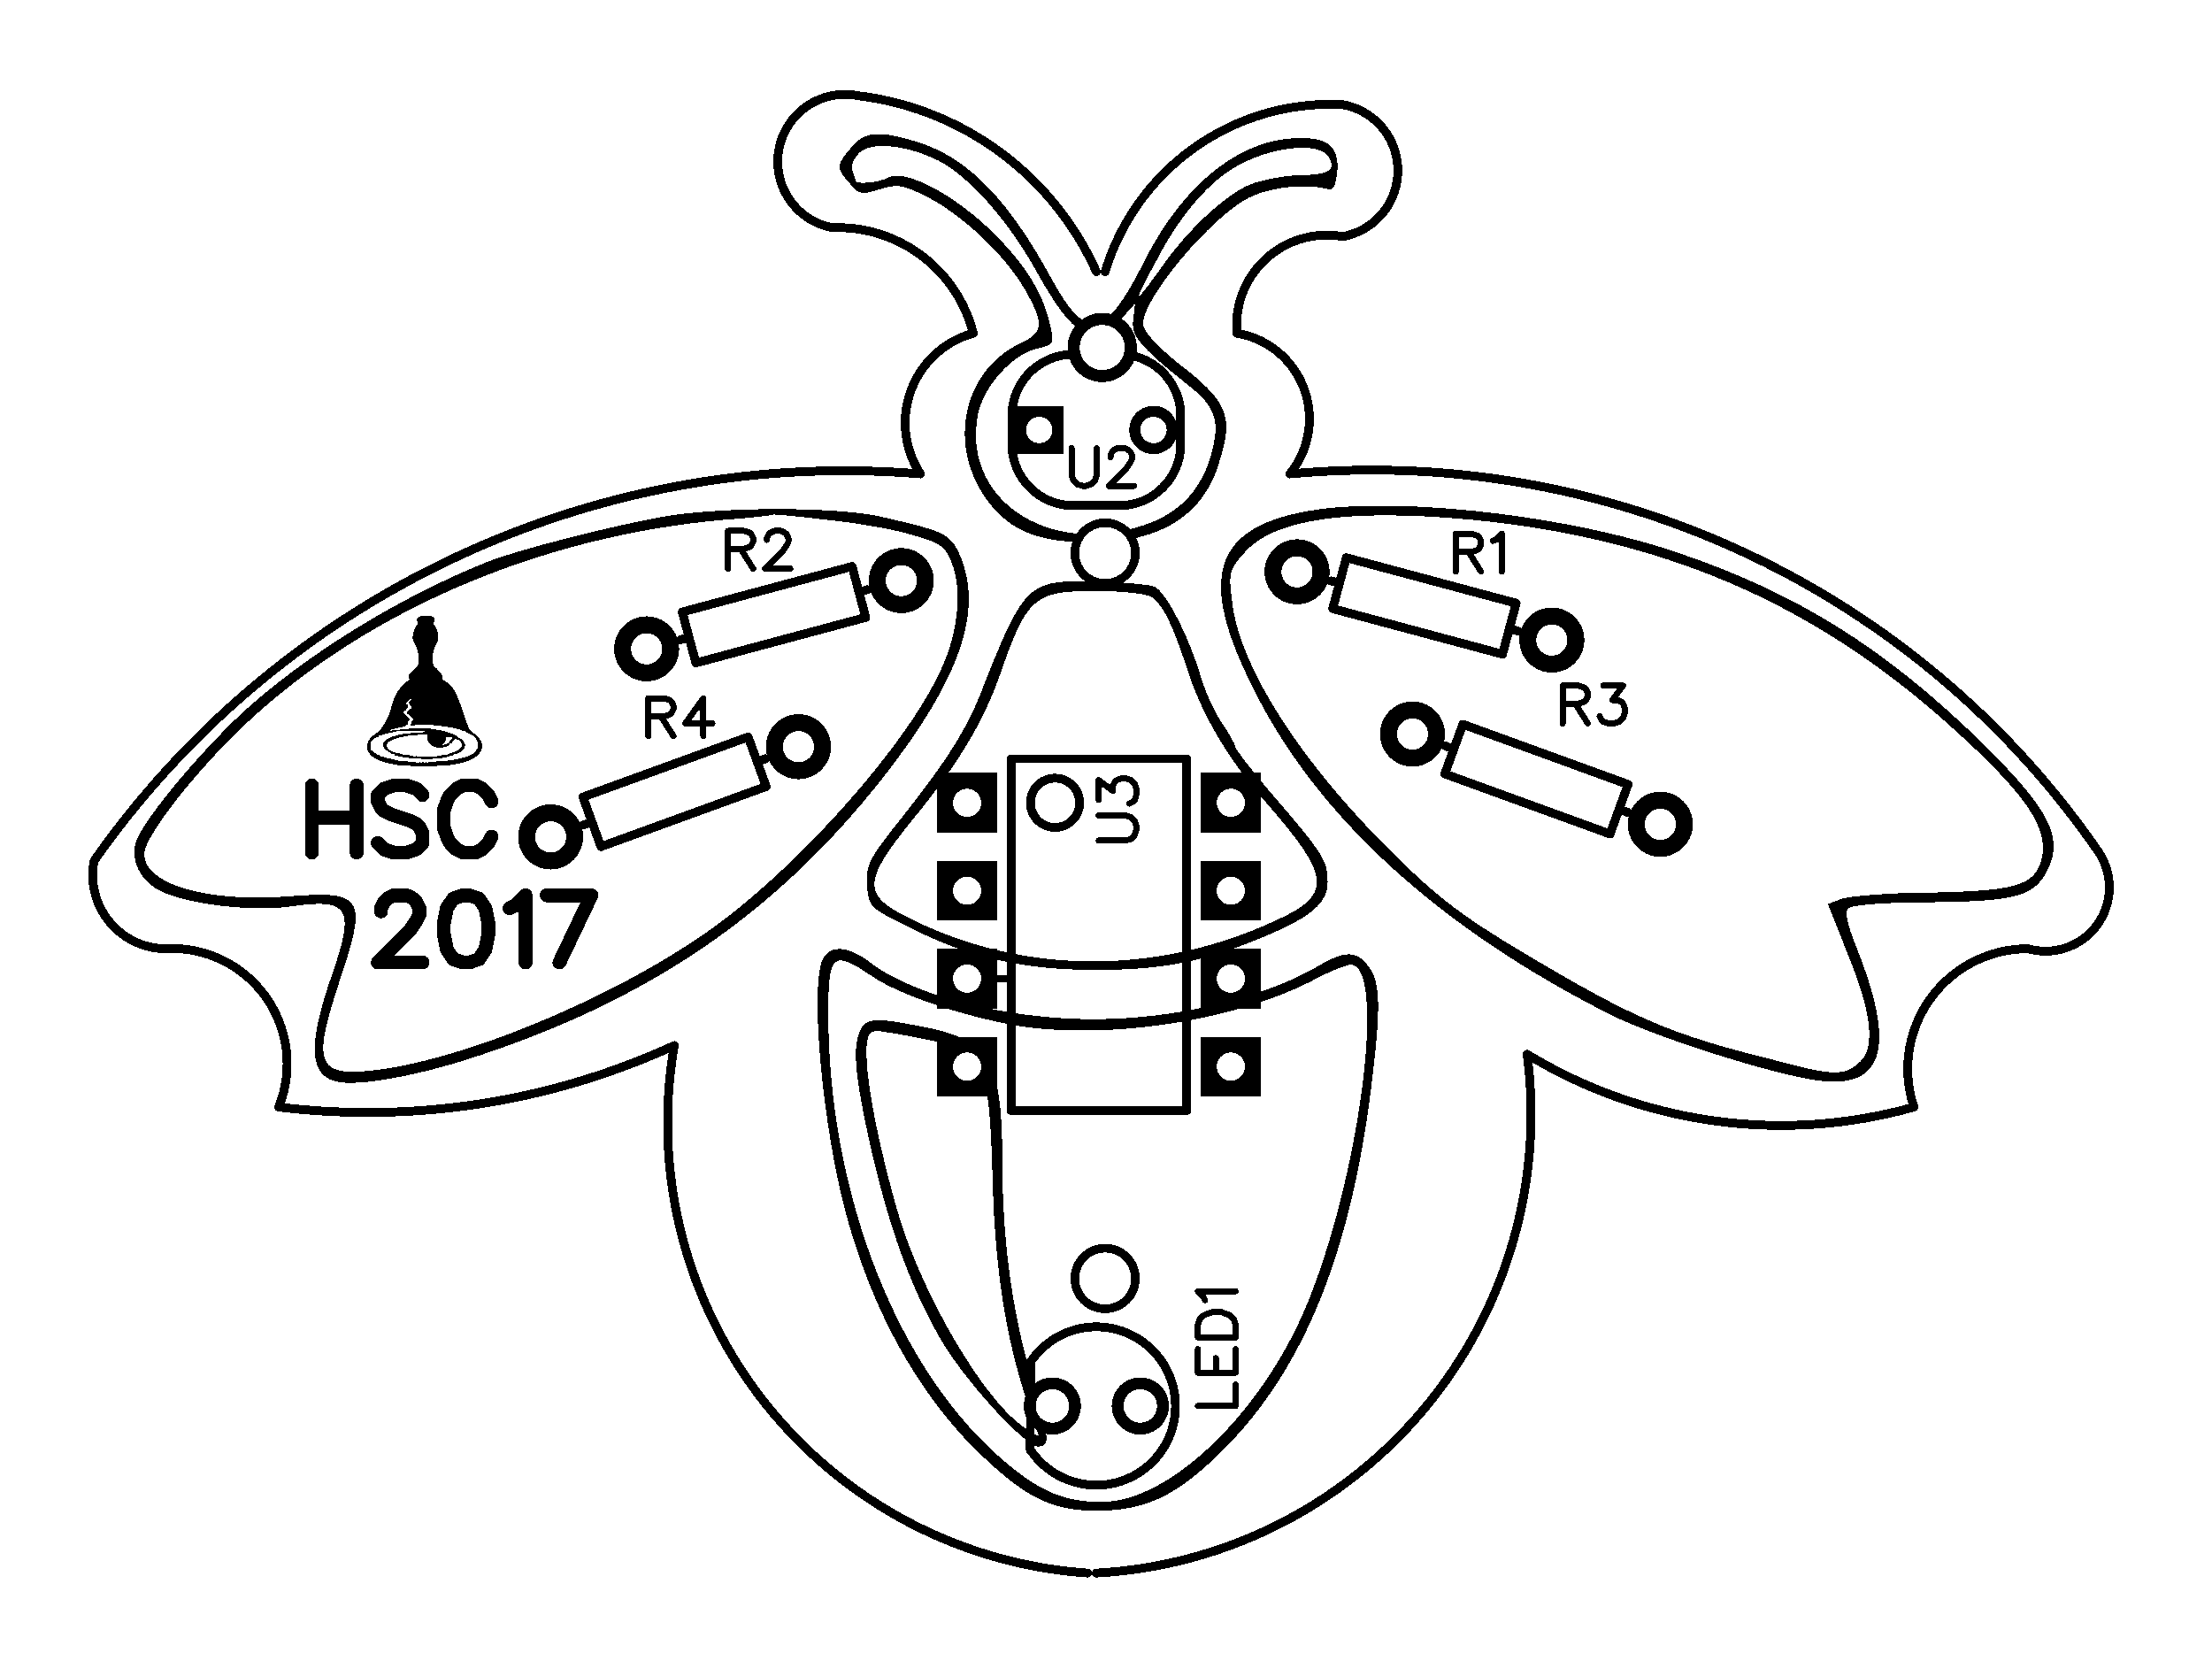 <?xml version="1.0" encoding="UTF-8" standalone="no"?>
<svg
   xmlns:dc="http://purl.org/dc/elements/1.1/"
   xmlns:cc="http://creativecommons.org/ns#"
   xmlns:rdf="http://www.w3.org/1999/02/22-rdf-syntax-ns#"
   xmlns:svg="http://www.w3.org/2000/svg"
   xmlns="http://www.w3.org/2000/svg"
   xmlns:sodipodi="http://sodipodi.sourceforge.net/DTD/sodipodi-0.dtd"
   xmlns:inkscape="http://www.inkscape.org/namespaces/inkscape"
   shape-rendering="crispEdges"
   width="2.516in"
   height="1.889in"
   viewBox="4050.3 3022.1 251.6 188.9"
   id="svg4494"
   version="1.1"
   inkscape:version="0.91 r13725"
   sodipodi:docname="firefly-PCB.svg">
  <defs
     id="defs4810" />
  <sodipodi:namedview
     pagecolor="#ffffff"
     bordercolor="#666666"
     borderopacity="1"
     objecttolerance="10"
     gridtolerance="10"
     guidetolerance="10"
     inkscape:pageopacity="0"
     inkscape:pageshadow="2"
     inkscape:window-width="1249"
     inkscape:window-height="698"
     id="namedview4808"
     showgrid="false"
     inkscape:zoom="1.03"
     inkscape:cx="113.22"
     inkscape:cy="85.005003"
     inkscape:window-x="0"
     inkscape:window-y="0"
     inkscape:window-maximized="0"
     inkscape:current-layer="svg4494" />
  <style
     type="text/css"
     id="style4496">
      path, polyline, polygon { stroke-linejoin: round;}
      path, polyline, polygon, line { stroke-linecap: round;}
      rect, circle, ellipse, polyline, polygon, line, path { shape-rendering: crispEdges;}
      *[layerid=&quot;0&quot;] { stroke: #FFFFFF; FILL: #FFFFFF;}
        *[layerid=&quot;1&quot;] { stroke: #000000; fill: #000000;}        *[layerid=&quot;2&quot;] { stroke: #000000; fill: #000000;}        *[layerid=&quot;3&quot;] { stroke: #000000; fill: #000000;}        *[layerid=&quot;4&quot;] { stroke: #000000; fill: #000000;}        *[layerid=&quot;5&quot;] { stroke: #000000; fill: #000000;}        *[layerid=&quot;6&quot;] { stroke: #000000; fill: #000000;}        *[layerid=&quot;7&quot;] { stroke: #000000; fill: #000000;}        *[layerid=&quot;8&quot;] { stroke: #000000; fill: #000000;}        *[layerid=&quot;9&quot;] { stroke: #000000; fill: #000000;}        *[layerid=&quot;10&quot;] { stroke: #000000; fill: #000000;}        *[layerid=&quot;11&quot;] { stroke: #000000; fill: #000000;}        *[layerid=&quot;12&quot;] { stroke: #000000; fill: #000000;}        *[layerid=&quot;13&quot;] { stroke: #000000; fill: #000000;}        *[layerid=&quot;14&quot;] { stroke: #000000; fill: #000000;}        *[layerid=&quot;15&quot;] { stroke: #000000; fill: #000000;}        *[layerid=&quot;21&quot;] { stroke: #000000; fill: #000000;}        *[layerid=&quot;22&quot;] { stroke: #000000; fill: #000000;}        *[layerid=&quot;23&quot;] { stroke: #000000; fill: #000000;}        *[layerid=&quot;24&quot;] { stroke: #000000; fill: #000000;}          *[fill=&quot;none&quot;] { fill: none; }
      *[stroke=&quot;none&quot;] { stroke: none;}
      g[c_partid=&quot;part_pad&quot;] &gt; * + circle { fill: #FFFFFF;}
      g[c_partid=&quot;part_via&quot;] &gt; * + circle { fill: #FFFFFF;}
	g[c_partid=&quot;part_pad&quot;] &gt; polyline:nth-child(2) {stroke: #FFFFFF;}
	  </style>
  <g
     id="g6085">
    <rect
       x="4050.3"
       y="3022.1"
       width="251.6"
       height="188.9"
       id="rect4500"
       style="fill:#ffffff;stroke:none;shape-rendering:crispEdges" />
    <path
       d="m 4061,3120 a 104.26,104.26 0 0 1 94,-44"
       layerid="10"
       id="path4502"
       inkscape:connector-curvature="0"
       style="fill:none;stroke:#000000;stroke-width:1;stroke-linecap:round;stroke-linejoin:round;shape-rendering:crispEdges" />
    <path
       d="m 4069,3130 a 13.112,13.112 0 0 1 13,18"
       layerid="10"
       id="path4504"
       inkscape:connector-curvature="0"
       style="fill:none;stroke:#000000;stroke-width:1;stroke-linecap:round;stroke-linejoin:round;shape-rendering:crispEdges" />
    <path
       d="m 4155,3076 a 10.58,10.58 0 0 1 6,-16"
       layerid="10"
       id="path4506"
       inkscape:connector-curvature="0"
       style="fill:none;stroke:#000000;stroke-width:1;stroke-linecap:round;stroke-linejoin:round;shape-rendering:crispEdges" />
    <path
       d="m 4145,3048 a 7.649,7.649 0 1 1 3,-15"
       layerid="10"
       id="path4508"
       inkscape:connector-curvature="0"
       style="fill:none;stroke:#000000;stroke-width:1;stroke-linecap:round;stroke-linejoin:round;shape-rendering:crispEdges" />
    <path
       d="m 4148,3033 a 34.231,34.231 0 0 1 27,20"
       layerid="10"
       id="path4510"
       inkscape:connector-curvature="0"
       style="fill:none;stroke:#000000;stroke-width:1;stroke-linecap:round;stroke-linejoin:round;shape-rendering:crispEdges" />
    <path
       d="m 4176,3053 a 26.79,26.79 0 0 1 27,-19"
       layerid="10"
       id="path4512"
       inkscape:connector-curvature="0"
       style="fill:none;stroke:#000000;stroke-width:1;stroke-linecap:round;stroke-linejoin:round;shape-rendering:crispEdges" />
    <path
       d="m 4203,3034 a 7.616,7.616 0 0 1 0,15"
       layerid="10"
       id="path4514"
       inkscape:connector-curvature="0"
       style="fill:none;stroke:#000000;stroke-width:1;stroke-linecap:round;stroke-linejoin:round;shape-rendering:crispEdges" />
    <path
       d="m 4203,3049 a 10.257,10.257 0 0 0 -12,11"
       layerid="10"
       id="path4516"
       inkscape:connector-curvature="0"
       style="fill:none;stroke:#000000;stroke-width:1;stroke-linecap:round;stroke-linejoin:round;shape-rendering:crispEdges" />
    <path
       d="m 4191,3060 a 9.88,9.88 0 0 1 6,16"
       layerid="10"
       id="path4518"
       inkscape:connector-curvature="0"
       style="fill:none;stroke:#000000;stroke-width:1;stroke-linecap:round;stroke-linejoin:round;shape-rendering:crispEdges" />
    <path
       d="m 4197,3076 a 100.318,100.318 0 0 1 92,43"
       layerid="10"
       id="path4520"
       inkscape:connector-curvature="0"
       style="fill:none;stroke:#000000;stroke-width:1;stroke-linecap:round;stroke-linejoin:round;shape-rendering:crispEdges" />
    <path
       d="m 4281,3130 a 13.669,13.669 0 0 0 -13,18"
       layerid="10"
       id="path4522"
       inkscape:connector-curvature="0"
       style="fill:none;stroke:#000000;stroke-width:1;stroke-linecap:round;stroke-linejoin:round;shape-rendering:crispEdges" />
    <path
       d="m 4268,3148 a 55.642,55.642 0 0 1 -44,-6"
       layerid="10"
       id="path4524"
       inkscape:connector-curvature="0"
       style="fill:none;stroke:#000000;stroke-width:1;stroke-linecap:round;stroke-linejoin:round;shape-rendering:crispEdges" />
    <path
       d="m 4224,3142 a 52.277,52.277 0 0 1 -49,59"
       layerid="10"
       id="path4526"
       inkscape:connector-curvature="0"
       style="fill:none;stroke:#000000;stroke-width:1;stroke-linecap:round;stroke-linejoin:round;shape-rendering:crispEdges" />
    <path
       d="m 4174,3201 a 51.309,51.309 0 0 1 -47,-60"
       layerid="10"
       id="path4528"
       inkscape:connector-curvature="0"
       style="fill:none;stroke:#000000;stroke-width:1;stroke-linecap:round;stroke-linejoin:round;shape-rendering:crispEdges" />
    <path
       d="m 4145,3048 a 15.91,15.91 0 0 1 16,12"
       layerid="10"
       id="path4530"
       inkscape:connector-curvature="0"
       style="fill:none;stroke:#000000;stroke-width:1;stroke-linecap:round;stroke-linejoin:round;shape-rendering:crispEdges" />
    <path
       d="m 4082,3148 a 83.568,83.568 0 0 0 45,-7"
       layerid="10"
       id="path4532"
       inkscape:connector-curvature="0"
       style="fill:none;stroke:#000000;stroke-width:1;stroke-linecap:round;stroke-linejoin:round;shape-rendering:crispEdges" />
    <path
       d="m 4061,3120 a 8.394,8.394 0 0 0 8,10"
       layerid="10"
       id="path4534"
       inkscape:connector-curvature="0"
       style="fill:none;stroke:#000000;stroke-width:1;stroke-linecap:round;stroke-linejoin:round;shape-rendering:crispEdges" />
    <path
       d="m 4289,3119 a 7.249,7.249 0 0 1 -8,11"
       layerid="10"
       id="path4536"
       inkscape:connector-curvature="0"
       style="fill:none;stroke:#000000;stroke-width:1;stroke-linecap:round;stroke-linejoin:round;shape-rendering:crispEdges" />
    <polyline
       points="4160.3 3133.4 4164.803 3133.4"
       layerid="1"
       id="polyline4548"
       style="fill:none;stroke:#000000;stroke-width:0.8;stroke-linecap:round;stroke-linejoin:round;shape-rendering:crispEdges" />
    <g
       id="gge23"
       layerid="3"
       c_partid="part_svg"
       c_shapetype="group"
       style="fill:#000000;stroke:#000000">
      <path
         d="m 4147.01,3039.01 c -1.6,1.9 -1.6,2.2 -0.1,3.9 1.1,1.3 1.3,1.4 3.5,0.7 2,-0.6 2.6,-0.5 5.4,0.9 4,2.1 8.7,6.5 11,10.4 2.3,4 2.2,5 -0.4,6.2 -7.1,3.4 -8.5,12.7 -3,18.9 2.5,2.7 5.3,3.7 10.9,3.8 8.1,0 13.1,-3.2 14.8,-9.6 1.5,-4.8 0.7,-6.6 -4.8,-10.8 -2.6,-2.1 -4,-3.7 -4,-4.5 0,-2.9 7.7,-12.1 12,-14.3 2.3,-1.2 6.5,-1.7 9,-1 0.7,0.2 0.9,-0.4 1.1,-2 0.2,-2.8 -1,-3.9 -4.5,-3.8 -6.6,0.1 -13.1,5.3 -17.5,14.1 -4.4,8.7 -6.5,9.2 -10.5,1.9 -5,-9.2 -9.7,-13.9 -15.4,-15.6 -4.2,-1.3 -6,-1.2 -7.5,0.8 m 9.7,1.2 c 3.5,1.6 8.2,6.8 11.5,12.8 4.2,7.5 6.4,8.8 9.6,5.4 l 1.6,-1.8 -0.2,1.8 c -0.3,1.8 0.6,3 6,7.3 3.5,2.7 3.9,4.3 2.8,8.3 -1.1,3.6 -3.2,6 -6.5,7.4 -11,4.5 -21.8,-2 -20,-12 0.5,-3.3 4.1,-7.2 6.9,-7.7 1.7,-0.4 1.8,-0.6 1.4,-2.4 -0.8,-3.7 -2.7,-6.9 -6.4,-10.6 -4.4,-4.4 -10.2,-7.5 -12.1,-6.4 -1.2,0.6 -3.7,0.8 -3.7,0.3 0,-0.1 -0.2,-0.6 -0.4,-1.2 -0.1,-0.5 0.2,-1.3 0.8,-1.9 1.3,-1.3 5.1,-1 8.7,0.7 m 44.7,-0.3 c 0.9,1.5 0.1,2.1 -3.3,2.1 -2,0.1 -4.5,0.6 -5.7,1.1 -2.8,1.2 -7.1,5.2 -10,9.4 -1.3,1.8 -2.4,3.3 -2.6,3.3 -0.1,0 0.8,-1.9 2.1,-4.2 2.3,-4.5 5.5,-8.4 8.4,-10.2 4,-2.6 9.9,-3.3 11.1,-1.5 m -0.2,40 c -12.6,1.5 -15,7.1 -8.6,20 7.2,14.9 21.4,27.8 41.1,37.7 4.7,2.3 16.3,6.1 22.3,7.2 8.5,1.6 10.2,-3.1 5.4,-15.1 -1,-2.5 -1.3,-3.9 -0.9,-4.3 0.4,-0.4 4.4,-0.7 9.4,-0.7 9.7,-0.1 11.7,-0.7 13.2,-3.5 2.1,-4 0.2,-7.4 -9,-16.2 -10.6,-10 -20.3,-15.8 -33.4,-20.2 -11.7,-3.9 -29.1,-6 -39.5,-4.9 m -75.2,0.9 c -6.2,1.1 -16.4,3.7 -20.3,5.2 -10,4 -20.7,10.6 -27.9,17.2 -5.2,4.9 -11.5,12.5 -12.1,14.8 -0.5,2.1 0.6,4.3 2.8,5.4 2.9,1.5 10.4,2.4 14.7,1.8 6.8,-1 7.5,0.1 4.9,7.6 -2.8,8 -2.7,11.6 0.5,12.3 2.3,0.6 9.6,-0.7 16.6,-3.1 20,-6.7 34.5,-16.9 46.7,-33 7.6,-10.1 10,-17.3 7.8,-23.2 -1.2,-3 -1.6,-3.2 -9,-4.9 -4.9,-1.2 -18.1,-1.2 -24.7,-0.1 m 18.2,0.4 c 3.1,0.3 7.3,1 9.4,1.6 3.6,1 4.1,1.3 4.9,3.2 1.3,3.1 0.8,8.3 -1.4,12.7 -4.2,8.9 -17.5,23.6 -27.6,30.2 -10.4,7 -25.9,13.4 -35.8,14.8 -7.4,1 -8,-0.3 -4.8,-10 3.2,-9.5 2.7,-10.3 -5.4,-9.7 -9.5,0.8 -16.8,-1.3 -16.8,-4.8 0,-1.8 4.9,-8.2 10.2,-13.5 13.8,-13.6 34.2,-22.6 55.8,-24.5 3,-0.2 5.5,-0.5 5.6,-0.6 0.2,0 2.8,0.2 5.9,0.6 m 73.5,0 c 21.5,2.1 38.3,9.2 53.8,22.9 9.1,8.1 11.9,12.1 11,15.7 -0.8,3 -2.9,3.6 -12.4,3.8 -4.7,0 -9.4,0.4 -10.3,0.7 l -1.6,0.6 2.1,5.3 c 2.9,7 3.3,10.9 1.6,12.6 -1.8,1.7 -2.9,1.7 -10,-0.2 -11.7,-2.9 -15.8,-4.7 -28.4,-12.2 -6.7,-4 -9.5,-6.1 -14.4,-10.9 -10.8,-10.6 -18,-21.7 -18.7,-29.3 -0.4,-2.9 -0.2,-3.4 1.3,-5.1 3.3,-4 11.9,-5.2 26,-3.9 m -49.5,7.9 c -1.8,1.1 -3.1,3.5 -6,10.9 -1.8,4.8 -4,8.3 -9.2,14.9 -3.9,4.9 -4.2,5.5 -4.1,7.8 0.2,2.6 0.3,2.6 4.9,4.9 6.7,3.4 12.9,4.8 21.2,4.8 7.4,0 12.2,-0.9 19.1,-3.8 5.3,-2.2 7.2,-3.8 7.2,-6.2 0,-2.4 -0.5,-3.2 -5.9,-9.5 -2.6,-3 -4.6,-5.6 -4.6,-5.9 0,-0.2 -0.7,-1.5 -1.6,-2.8 -0.8,-1.2 -2,-3.8 -2.5,-5.7 -1.3,-4.2 -3.8,-9.1 -5.1,-9.7 -0.5,-0.2 -3.4,-0.5 -6.4,-0.6 -4.1,-0.1 -5.7,0.1 -7,0.9 m 12.9,0.8 c 1.3,0.7 2.4,2.8 4.1,7.9 1.7,5.5 4.8,10.7 9.3,15.8 6.8,7.8 7.2,10 2.1,12.6 -13.9,6.9 -29.9,7 -43.3,0.1 -4.9,-2.5 -4.8,-4.1 0.8,-11 5.1,-6.2 7.9,-10.9 9.8,-16.1 3.2,-9.3 4,-9.9 11.1,-9.9 2.7,0 5.4,0.3 6.1,0.6 m -37.2,41.2 c -1.4,2.8 -0.3,16.7 2.1,27 2.8,11.6 8,21.5 15,28.6 5.7,5.6 8.7,7.2 14,7.2 5.7,0 9.2,-1.7 14.6,-7.1 8.9,-9 14.2,-21.9 16.6,-40.6 1.2,-9.6 1.2,-12.7 -0.5,-14.5 -1.2,-1.5 -2.6,-1.4 -5.2,0.1 -6.4,3.8 -16.4,6.2 -25.8,6.2 -10,0 -20.6,-2.7 -25.5,-6.5 -2.4,-1.8 -4.4,-2 -5.3,-0.4 m 5.4,1.9 c 3.1,2.2 10.4,4.6 16.4,5.7 10.3,1.7 24.6,-0.4 33.7,-5 2,-1.1 4.1,-1.9 4.5,-1.9 4,0 1.3,22.6 -4.5,37.5 -4.9,12.8 -15.8,23.6 -23.8,23.6 -4.1,0 -6.9,-1.1 -10.8,-4.4 -12.3,-10.2 -20.3,-30.5 -20.3,-51.2 0,-6.7 0.5,-7.2 4.8,-4.3 m -1.1,6.1 c -1,2 -0.7,5.3 1.2,13.8 2.1,9 4.3,15.1 7.7,21.2 2.7,4.8 10,12.8 11.4,12.5 1.2,-0.2 1.2,-0.7 -0.8,-7.5 -2.3,-7.8 -3.4,-16 -3.4,-24.9 0,-11.1 -1.4,-13.6 -7.9,-15.1 -6.2,-1.3 -7.4,-1.3 -8.2,0 m 7.4,1.2 c 6.7,1.3 7.2,2.3 7.6,16.2 0.3,10.8 1.7,18.9 4.4,26.4 l 0.9,2.6 -1.6,-1 c -4.6,-3 -11.5,-14.8 -14.3,-23.9 -3,-10.2 -4.6,-19.8 -3.3,-21 0.2,-0.3 1.1,-0.3 1.9,-0.1 0.9,0.1 2.9,0.5 4.4,0.8"
         id="gge24"
         inkscape:connector-curvature="0"
         style="stroke:none;stroke-linecap:round;stroke-linejoin:round;shape-rendering:crispEdges" />
    </g>
    <g
       c_partid="part_pad"
       c_type="pinpart"
       layerid="11"
       c_etype="pinpart"
       id="g4552"
       style="fill:#000000;stroke:#000000">
      <circle
         cx="4176"
         cy="3085"
         id="ellipse4554"
         r="3.937"
         style="stroke-width:0;shape-rendering:crispEdges" />
      <circle
         cx="4176"
         cy="3085"
         r="2.953"
         id="circle4556"
         style="fill:#ffffff;stroke-width:0;shape-rendering:crispEdges" />
    </g>
    <g
       c_partid="part_pad"
       c_type="pinpart"
       layerid="11"
       c_etype="pinpart"
       id="g4558"
       style="fill:#000000;stroke:#000000">
      <circle
         cx="4176"
         cy="3167.5"
         id="ellipse4560"
         r="3.937"
         style="stroke-width:0;shape-rendering:crispEdges" />
      <circle
         cx="4176"
         cy="3167.5"
         r="2.953"
         id="circle4562"
         style="fill:#ffffff;stroke-width:0;shape-rendering:crispEdges" />
    </g>
    <path
       d="m 4175.27,3117.7 3.06,0 0.62,-0.2 0.41,-0.41 0.2,-0.62 0,-0.41 -0.2,-0.61 -0.41,-0.41 -0.62,-0.2 -3.06,0 m 0,-1.76 0,-2.25 1.63,1.22 0,-0.61 0.21,-0.41 0.2,-0.2 0.61,-0.21 0.41,0 0.62,0.21 0.41,0.41 0.2,0.61 0,0.61 -0.2,0.62 -0.21,0.2 -0.41,0.21"
       layerid="3"
       id="path4564"
       inkscape:connector-curvature="0"
       style="fill:none;stroke:#000000;stroke-width:0.7;stroke-linecap:round;stroke-linejoin:round;shape-rendering:crispEdges" />
    <polyline
       points="4185.3 3108.4 4185.3 3148.4"
       layerid="3"
       id="polyline4566"
       style="fill:none;stroke:#000000;stroke-width:1;stroke-linecap:round;stroke-linejoin:round;shape-rendering:crispEdges" />
    <polyline
       points="4185.3 3108.4 4169.3 3108.4"
       layerid="3"
       id="polyline4568"
       style="fill:none;stroke:#000000;stroke-width:1;stroke-linecap:round;stroke-linejoin:round;shape-rendering:crispEdges" />
    <polyline
       points="4185.3 3148.4 4165.3 3148.4"
       layerid="3"
       id="polyline4570"
       style="fill:none;stroke:#000000;stroke-width:1;stroke-linecap:round;stroke-linejoin:round;shape-rendering:crispEdges" />
    <polyline
       points="4165.3 3108.4 4165.3 3148.4"
       layerid="3"
       id="polyline4572"
       style="fill:none;stroke:#000000;stroke-width:1;stroke-linecap:round;stroke-linejoin:round;shape-rendering:crispEdges" />
    <polyline
       points="4165.3 3108.4 4169.3 3108.4"
       layerid="3"
       id="polyline4574"
       style="fill:none;stroke:#000000;stroke-width:1;stroke-linecap:round;stroke-linejoin:round;shape-rendering:crispEdges" />
    <polyline
       points="4169.3 3108.4 4171.3 3108.4"
       layerid="3"
       id="polyline4576"
       style="fill:none;stroke:#000000;stroke-width:1;stroke-linecap:round;stroke-linejoin:round;shape-rendering:crispEdges" />
    <g
       c_partid="part_pad"
       c_type="pinpart"
       layerid="11"
       c_etype="pinpart"
       id="g4578"
       style="fill:#000000;stroke:#000000">
      <polygon
         points="4156.9,3116.8 4156.9,3110 4163.7,3110 4163.7,3116.8 "
         id="polygon4580"
         style="stroke-width:0;stroke-linecap:round;stroke-linejoin:round;shape-rendering:crispEdges" />
      <circle
         cx="4160.3"
         cy="3113.4"
         r="1.6"
         id="circle4582"
         style="fill:#ffffff;stroke-width:0;shape-rendering:crispEdges" />
    </g>
    <g
       c_partid="part_pad"
       c_type="pinpart"
       layerid="11"
       c_etype="pinpart"
       id="g4584"
       style="fill:#000000;stroke:#000000">
      <polygon
         points="4156.9,3126.8 4156.9,3120 4163.7,3120 4163.7,3126.8 "
         id="polygon4586"
         style="stroke-width:0;stroke-linecap:round;stroke-linejoin:round;shape-rendering:crispEdges" />
      <circle
         cx="4160.3"
         cy="3123.4"
         r="1.6"
         id="circle4588"
         style="fill:#ffffff;stroke-width:0;shape-rendering:crispEdges" />
    </g>
    <g
       c_partid="part_pad"
       c_type="pinpart"
       layerid="11"
       c_etype="pinpart"
       id="g4590"
       style="fill:#000000;stroke:#000000">
      <polygon
         points="4156.9,3136.8 4156.9,3130 4163.7,3130 4163.7,3136.8 "
         id="polygon4592"
         style="stroke-width:0;stroke-linecap:round;stroke-linejoin:round;shape-rendering:crispEdges" />
      <circle
         cx="4160.3"
         cy="3133.4"
         r="1.6"
         id="circle4594"
         style="fill:#ffffff;stroke-width:0;shape-rendering:crispEdges" />
    </g>
    <g
       c_partid="part_pad"
       c_type="pinpart"
       layerid="11"
       c_etype="pinpart"
       id="g4596"
       style="fill:#000000;stroke:#000000">
      <polygon
         points="4156.9,3146.8 4156.9,3140 4163.7,3140 4163.7,3146.8 "
         id="polygon4598"
         style="stroke-width:0;stroke-linecap:round;stroke-linejoin:round;shape-rendering:crispEdges" />
      <circle
         cx="4160.3"
         cy="3143.4"
         r="1.6"
         id="circle4600"
         style="fill:#ffffff;stroke-width:0;shape-rendering:crispEdges" />
    </g>
    <g
       c_partid="part_pad"
       c_type="pinpart"
       layerid="11"
       c_etype="pinpart"
       id="g4602"
       style="fill:#000000;stroke:#000000">
      <polygon
         points="4186.9,3146.8 4186.9,3140 4193.7,3140 4193.7,3146.8 "
         id="polygon4604"
         style="stroke-width:0;stroke-linecap:round;stroke-linejoin:round;shape-rendering:crispEdges" />
      <circle
         cx="4190.3"
         cy="3143.4"
         r="1.6"
         id="circle4606"
         style="fill:#ffffff;stroke-width:0;shape-rendering:crispEdges" />
    </g>
    <g
       c_partid="part_pad"
       c_type="pinpart"
       layerid="11"
       c_etype="pinpart"
       id="g4608"
       style="fill:#000000;stroke:#000000">
      <polygon
         points="4186.9,3136.8 4186.9,3130 4193.7,3130 4193.7,3136.8 "
         id="polygon4610"
         style="stroke-width:0;stroke-linecap:round;stroke-linejoin:round;shape-rendering:crispEdges" />
      <circle
         cx="4190.3"
         cy="3133.4"
         r="1.6"
         id="circle4612"
         style="fill:#ffffff;stroke-width:0;shape-rendering:crispEdges" />
    </g>
    <g
       c_partid="part_pad"
       c_type="pinpart"
       layerid="11"
       c_etype="pinpart"
       id="g4614"
       style="fill:#000000;stroke:#000000">
      <polygon
         points="4186.9,3126.8 4186.9,3120 4193.7,3120 4193.7,3126.8 "
         id="polygon4616"
         style="stroke-width:0;stroke-linecap:round;stroke-linejoin:round;shape-rendering:crispEdges" />
      <circle
         cx="4190.3"
         cy="3123.4"
         r="1.6"
         id="circle4618"
         style="fill:#ffffff;stroke-width:0;shape-rendering:crispEdges" />
    </g>
    <g
       c_partid="part_pad"
       c_type="pinpart"
       layerid="11"
       c_etype="pinpart"
       id="g4620"
       style="fill:#000000;stroke:#000000">
      <polygon
         points="4186.9,3116.8 4186.9,3110 4193.7,3110 4193.7,3116.8 "
         id="polygon4622"
         style="stroke-width:0;stroke-linecap:round;stroke-linejoin:round;shape-rendering:crispEdges" />
      <circle
         cx="4190.3"
         cy="3113.4"
         r="1.6"
         id="circle4624"
         style="fill:#ffffff;stroke-width:0;shape-rendering:crispEdges" />
    </g>
    <circle
       cx="4170.3"
       cy="3113.4"
       r="2.8"
       layerid="3"
       id="circle4626"
       style="fill:none;stroke:#000000;stroke-width:1;shape-rendering:crispEdges" />
    <path
       d="m 4124.039,3101.517 0,4.29 m 0,-4.29 1.84,0 0.61,0.2 0.21,0.2 0.2,0.41 0,0.41 -0.2,0.41 -0.21,0.21 -0.61,0.2 -1.84,0 m 1.43,0 1.43,2.25 m 3.4,-4.29 -2.05,2.86 3.07,0 m -1.02,-2.86 0,4.29"
       layerid="3"
       id="path4628"
       inkscape:connector-curvature="0"
       style="fill:none;stroke:#000000;stroke-width:0.7;stroke-linecap:round;stroke-linejoin:round;shape-rendering:crispEdges" />
    <polyline
       points="4116.602 3112.75 4135.396 3105.91"
       layerid="3"
       id="polyline4630"
       style="fill:none;stroke:#000000;stroke-width:1;stroke-linecap:round;stroke-linejoin:round;shape-rendering:crispEdges" />
    <polyline
       points="4135.396 3105.91 4136.422 3108.729"
       layerid="3"
       id="polyline4632"
       style="fill:none;stroke:#000000;stroke-width:1;stroke-linecap:round;stroke-linejoin:round;shape-rendering:crispEdges" />
    <polyline
       points="4136.422 3108.729 4137.448 3111.548"
       layerid="3"
       id="polyline4634"
       style="fill:none;stroke:#000000;stroke-width:1;stroke-linecap:round;stroke-linejoin:round;shape-rendering:crispEdges" />
    <polyline
       points="4137.448 3111.548 4118.654 3118.389"
       layerid="3"
       id="polyline4636"
       style="fill:none;stroke:#000000;stroke-width:1;stroke-linecap:round;stroke-linejoin:round;shape-rendering:crispEdges" />
    <polyline
       points="4118.654 3118.389 4117.628 3115.57"
       layerid="3"
       id="polyline4638"
       style="fill:none;stroke:#000000;stroke-width:1;stroke-linecap:round;stroke-linejoin:round;shape-rendering:crispEdges" />
    <polyline
       points="4117.628 3115.57 4116.602 3112.75"
       layerid="3"
       id="polyline4640"
       style="fill:none;stroke:#000000;stroke-width:1;stroke-linecap:round;stroke-linejoin:round;shape-rendering:crispEdges" />
    <polyline
       points="4136.422 3108.729 4137.361 3108.387"
       layerid="3"
       id="polyline4642"
       style="fill:none;stroke:#000000;stroke-width:1;stroke-linecap:round;stroke-linejoin:round;shape-rendering:crispEdges" />
    <polyline
       points="4117.628 3115.57 4116.688 3115.912"
       layerid="3"
       id="polyline4644"
       style="fill:none;stroke:#000000;stroke-width:1;stroke-linecap:round;stroke-linejoin:round;shape-rendering:crispEdges" />
    <g
       c_partid="part_pad"
       c_type="pinpart"
       layerid="11"
       c_etype="pinpart"
       id="g4646"
       style="fill:#000000;stroke:#000000">
      <circle
         cx="4112.93"
         cy="3117.28"
         id="ellipse4648"
         r="3.7"
         style="stroke-width:0;shape-rendering:crispEdges" />
      <circle
         cx="4112.93"
         cy="3117.28"
         r="1.77"
         id="circle4650"
         style="fill:#ffffff;stroke-width:0;shape-rendering:crispEdges" />
    </g>
    <g
       c_partid="part_pad"
       c_type="pinpart"
       layerid="11"
       c_etype="pinpart"
       id="g4652"
       style="fill:#000000;stroke:#000000">
      <circle
         cx="4141.12"
         cy="3107.02"
         id="ellipse4654"
         r="3.7"
         style="stroke-width:0;shape-rendering:crispEdges" />
      <circle
         cx="4141.12"
         cy="3107.02"
         r="1.77"
         id="circle4656"
         style="fill:#ffffff;stroke-width:0;shape-rendering:crispEdges" />
    </g>
    <path
       d="m 4228.04,3100.08 0,4.29 m 0,-4.29 1.84,0 0.61,0.2 0.21,0.2 0.2,0.41 0,0.41 -0.2,0.41 -0.21,0.21 -0.61,0.2 -1.84,0 m 1.43,0 1.43,2.25 m 1.76,-4.29 2.25,0 -1.22,1.63 0.61,0 0.41,0.21 0.2,0.2 0.21,0.61 0,0.41 -0.21,0.62 -0.41,0.41 -0.61,0.2 -0.61,0 -0.62,-0.2 -0.2,-0.21 -0.21,-0.41"
       layerid="3"
       id="path4658"
       inkscape:connector-curvature="0"
       style="fill:none;stroke:#000000;stroke-width:0.7;stroke-linecap:round;stroke-linejoin:round;shape-rendering:crispEdges" />
    <polyline
       points="4216.688 3104.47 4235.482 3111.31"
       layerid="3"
       id="polyline4660"
       style="fill:none;stroke:#000000;stroke-width:1;stroke-linecap:round;stroke-linejoin:round;shape-rendering:crispEdges" />
    <polyline
       points="4235.482 3111.31 4234.456 3114.129"
       layerid="3"
       id="polyline4662"
       style="fill:none;stroke:#000000;stroke-width:1;stroke-linecap:round;stroke-linejoin:round;shape-rendering:crispEdges" />
    <polyline
       points="4234.456 3114.129 4233.43 3116.948"
       layerid="3"
       id="polyline4664"
       style="fill:none;stroke:#000000;stroke-width:1;stroke-linecap:round;stroke-linejoin:round;shape-rendering:crispEdges" />
    <polyline
       points="4233.43 3116.948 4214.636 3110.108"
       layerid="3"
       id="polyline4666"
       style="fill:none;stroke:#000000;stroke-width:1;stroke-linecap:round;stroke-linejoin:round;shape-rendering:crispEdges" />
    <polyline
       points="4214.636 3110.108 4215.662 3107.289"
       layerid="3"
       id="polyline4668"
       style="fill:none;stroke:#000000;stroke-width:1;stroke-linecap:round;stroke-linejoin:round;shape-rendering:crispEdges" />
    <polyline
       points="4215.662 3107.289 4216.688 3104.47"
       layerid="3"
       id="polyline4670"
       style="fill:none;stroke:#000000;stroke-width:1;stroke-linecap:round;stroke-linejoin:round;shape-rendering:crispEdges" />
    <polyline
       points="4234.456 3114.129 4235.395 3114.471"
       layerid="3"
       id="polyline4672"
       style="fill:none;stroke:#000000;stroke-width:1;stroke-linecap:round;stroke-linejoin:round;shape-rendering:crispEdges" />
    <polyline
       points="4215.662 3107.289 4214.722 3106.947"
       layerid="3"
       id="polyline4674"
       style="fill:none;stroke:#000000;stroke-width:1;stroke-linecap:round;stroke-linejoin:round;shape-rendering:crispEdges" />
    <g
       c_partid="part_pad"
       c_type="pinpart"
       layerid="11"
       c_etype="pinpart"
       id="g4676"
       style="fill:#000000;stroke:#000000">
      <circle
         cx="4210.96"
         cy="3105.58"
         id="ellipse4678"
         r="3.7"
         style="stroke-width:0;shape-rendering:crispEdges" />
      <circle
         cx="4210.96"
         cy="3105.58"
         r="1.77"
         id="circle4680"
         style="fill:#ffffff;stroke-width:0;shape-rendering:crispEdges" />
    </g>
    <g
       c_partid="part_pad"
       c_type="pinpart"
       layerid="11"
       c_etype="pinpart"
       id="g4682"
       style="fill:#000000;stroke:#000000">
      <circle
         cx="4239.15"
         cy="3115.84"
         id="ellipse4684"
         r="3.7"
         style="stroke-width:0;shape-rendering:crispEdges" />
      <circle
         cx="4239.15"
         cy="3115.84"
         r="1.77"
         id="circle4686"
         style="fill:#ffffff;stroke-width:0;shape-rendering:crispEdges" />
    </g>
    <path
       d="m 4215.89,3082.81 0,4.29 m 0,-4.29 1.84,0 0.61,0.2 0.21,0.2 0.2,0.41 0,0.41 -0.2,0.41 -0.21,0.21 -0.61,0.2 -1.84,0 m 1.43,0 1.43,2.25 m 1.35,-3.48 0.41,-0.2 0.62,-0.61 0,4.29"
       layerid="3"
       id="path4688"
       inkscape:connector-curvature="0"
       style="fill:none;stroke:#000000;stroke-width:0.7;stroke-linecap:round;stroke-linejoin:round;shape-rendering:crispEdges" />
    <polyline
       points="4203.435 3085.524 4222.754 3090.701"
       layerid="3"
       id="polyline4690"
       style="fill:none;stroke:#000000;stroke-width:1;stroke-linecap:round;stroke-linejoin:round;shape-rendering:crispEdges" />
    <polyline
       points="4222.754 3090.701 4221.977 3093.599"
       layerid="3"
       id="polyline4692"
       style="fill:none;stroke:#000000;stroke-width:1;stroke-linecap:round;stroke-linejoin:round;shape-rendering:crispEdges" />
    <polyline
       points="4221.977 3093.599 4221.201 3096.496"
       layerid="3"
       id="polyline4694"
       style="fill:none;stroke:#000000;stroke-width:1;stroke-linecap:round;stroke-linejoin:round;shape-rendering:crispEdges" />
    <polyline
       points="4221.201 3096.496 4201.882 3091.32"
       layerid="3"
       id="polyline4696"
       style="fill:none;stroke:#000000;stroke-width:1;stroke-linecap:round;stroke-linejoin:round;shape-rendering:crispEdges" />
    <polyline
       points="4201.882 3091.32 4202.659 3088.422"
       layerid="3"
       id="polyline4698"
       style="fill:none;stroke:#000000;stroke-width:1;stroke-linecap:round;stroke-linejoin:round;shape-rendering:crispEdges" />
    <polyline
       points="4202.659 3088.422 4203.435 3085.524"
       layerid="3"
       id="polyline4700"
       style="fill:none;stroke:#000000;stroke-width:1;stroke-linecap:round;stroke-linejoin:round;shape-rendering:crispEdges" />
    <polyline
       points="4221.977 3093.599 4222.943 3093.857"
       layerid="3"
       id="polyline4702"
       style="fill:none;stroke:#000000;stroke-width:1;stroke-linecap:round;stroke-linejoin:round;shape-rendering:crispEdges" />
    <polyline
       points="4202.659 3088.422 4201.693 3088.163"
       layerid="3"
       id="polyline4704"
       style="fill:none;stroke:#000000;stroke-width:1;stroke-linecap:round;stroke-linejoin:round;shape-rendering:crispEdges" />
    <g
       c_partid="part_pad"
       c_type="pinpart"
       layerid="11"
       c_etype="pinpart"
       id="g4706"
       style="fill:#000000;stroke:#000000">
      <circle
         cx="4197.83"
         cy="3087.13"
         id="ellipse4708"
         r="3.7"
         style="stroke-width:0;shape-rendering:crispEdges" />
      <circle
         cx="4197.83"
         cy="3087.13"
         r="1.77"
         id="circle4710"
         style="fill:#ffffff;stroke-width:0;shape-rendering:crispEdges" />
    </g>
    <g
       c_partid="part_pad"
       c_type="pinpart"
       layerid="11"
       c_etype="pinpart"
       id="g4712"
       style="fill:#000000;stroke:#000000">
      <circle
         cx="4226.81"
         cy="3094.89"
         id="ellipse4714"
         r="3.7"
         style="stroke-width:0;shape-rendering:crispEdges" />
      <circle
         cx="4226.81"
         cy="3094.89"
         r="1.77"
         id="circle4716"
         style="fill:#ffffff;stroke-width:0;shape-rendering:crispEdges" />
    </g>
    <path
       d="m 4133.11,3082.48 0,4.29 m 0,-4.29 1.84,0 0.61,0.2 0.21,0.2 0.2,0.41 0,0.41 -0.2,0.41 -0.21,0.21 -0.61,0.2 -1.84,0 m 1.43,0 1.43,2.25 m 1.56,-3.27 0,-0.21 0.2,-0.41 0.21,-0.2 0.41,-0.2 0.81,0 0.41,0.2 0.21,0.2 0.2,0.41 0,0.41 -0.2,0.41 -0.41,0.62 -2.05,2.04 2.87,0"
       layerid="3"
       id="path4718"
       inkscape:connector-curvature="0"
       style="fill:none;stroke:#000000;stroke-width:0.7;stroke-linecap:round;stroke-linejoin:round;shape-rendering:crispEdges" />
    <polyline
       points="4127.9 3091.699 4147.218 3086.523"
       layerid="3"
       id="polyline4720"
       style="fill:none;stroke:#000000;stroke-width:1;stroke-linecap:round;stroke-linejoin:round;shape-rendering:crispEdges" />
    <polyline
       points="4147.218 3086.523 4147.995 3089.421"
       layerid="3"
       id="polyline4722"
       style="fill:none;stroke:#000000;stroke-width:1;stroke-linecap:round;stroke-linejoin:round;shape-rendering:crispEdges" />
    <polyline
       points="4147.995 3089.421 4148.771 3092.319"
       layerid="3"
       id="polyline4724"
       style="fill:none;stroke:#000000;stroke-width:1;stroke-linecap:round;stroke-linejoin:round;shape-rendering:crispEdges" />
    <polyline
       points="4148.771 3092.319 4129.453 3097.495"
       layerid="3"
       id="polyline4726"
       style="fill:none;stroke:#000000;stroke-width:1;stroke-linecap:round;stroke-linejoin:round;shape-rendering:crispEdges" />
    <polyline
       points="4129.453 3097.495 4128.676 3094.597"
       layerid="3"
       id="polyline4728"
       style="fill:none;stroke:#000000;stroke-width:1;stroke-linecap:round;stroke-linejoin:round;shape-rendering:crispEdges" />
    <polyline
       points="4128.676 3094.597 4127.9 3091.699"
       layerid="3"
       id="polyline4730"
       style="fill:none;stroke:#000000;stroke-width:1;stroke-linecap:round;stroke-linejoin:round;shape-rendering:crispEdges" />
    <polyline
       points="4147.995 3089.421 4148.961 3089.162"
       layerid="3"
       id="polyline4732"
       style="fill:none;stroke:#000000;stroke-width:1;stroke-linecap:round;stroke-linejoin:round;shape-rendering:crispEdges" />
    <polyline
       points="4128.676 3094.597 4127.71 3094.856"
       layerid="3"
       id="polyline4734"
       style="fill:none;stroke:#000000;stroke-width:1;stroke-linecap:round;stroke-linejoin:round;shape-rendering:crispEdges" />
    <g
       c_partid="part_pad"
       c_type="pinpart"
       layerid="11"
       c_etype="pinpart"
       id="g4736"
       style="fill:#000000;stroke:#000000">
      <circle
         cx="4123.85"
         cy="3095.89"
         id="ellipse4738"
         r="3.7"
         style="stroke-width:0;shape-rendering:crispEdges" />
      <circle
         cx="4123.85"
         cy="3095.89"
         r="1.77"
         id="circle4740"
         style="fill:#ffffff;stroke-width:0;shape-rendering:crispEdges" />
    </g>
    <g
       c_partid="part_pad"
       c_type="pinpart"
       layerid="11"
       c_etype="pinpart"
       id="g4742"
       style="fill:#000000;stroke:#000000">
      <circle
         cx="4152.82"
         cy="3088.13"
         id="ellipse4744"
         r="3.7"
         style="stroke-width:0;shape-rendering:crispEdges" />
      <circle
         cx="4152.82"
         cy="3088.13"
         r="1.77"
         id="circle4746"
         style="fill:#ffffff;stroke-width:0;shape-rendering:crispEdges" />
    </g>
    <path
       d="m 4186.55,3182 4.29,0 m 0,0 0,-2.45 m -4.29,-1.35 4.29,0 m -4.29,0 0,-2.66 m 2.04,2.66 0,-1.64 m 2.25,1.64 0,-2.66 m -4.29,-1.35 4.29,0 m -4.29,0 0,-1.44 0.2,-0.61 0.41,-0.41 0.41,-0.2 0.61,-0.21 1.02,0 0.62,0.21 0.41,0.2 0.41,0.41 0.2,0.61 0,1.44 m -3.48,-4.22 -0.2,-0.41 -0.61,-0.61 4.29,0"
       layerid="3"
       id="path4748"
       inkscape:connector-curvature="0"
       style="fill:none;stroke:#000000;stroke-width:0.7;stroke-linecap:round;stroke-linejoin:round;shape-rendering:crispEdges" />
    <path
       d="m 4167.51,3186.99 a 9,9 0 1 0 0,-9.98"
       layerid="3"
       id="path4750"
       inkscape:connector-curvature="0"
       style="fill:none;stroke:#000000;stroke-width:1;stroke-linecap:round;stroke-linejoin:round;shape-rendering:crispEdges" />
    <g
       c_partid="part_pad"
       c_type="pinpart"
       layerid="11"
       c_etype="pinpart"
       id="g4752"
       style="fill:#000000;stroke:#000000">
      <circle
         cx="4180"
         cy="3182"
         id="ellipse4754"
         r="3.25"
         style="stroke-width:0;shape-rendering:crispEdges" />
      <circle
         cx="4180"
         cy="3182"
         r="1.9"
         id="circle4756"
         style="fill:#ffffff;stroke-width:0;shape-rendering:crispEdges" />
    </g>
    <g
       c_partid="part_pad"
       c_type="pinpart"
       layerid="11"
       c_etype="pinpart"
       id="g4758"
       style="fill:#000000;stroke:#000000">
      <circle
         cx="4170"
         cy="3182"
         id="ellipse4760"
         r="3.25"
         style="stroke-width:0;shape-rendering:crispEdges" />
      <circle
         cx="4170"
         cy="3182"
         r="1.9"
         id="circle4762"
         style="fill:#ffffff;stroke-width:0;shape-rendering:crispEdges" />
    </g>
    <polyline
       points="4167.51 3177.008 4167.489 3187.039"
       layerid="3"
       id="polyline4764"
       style="fill:none;stroke:#000000;stroke-width:1;stroke-linecap:round;stroke-linejoin:round;shape-rendering:crispEdges" />
    <path
       d="m 4172.19,3073.07 0,3.06 0.2,0.62 0.41,0.41 0.62,0.2 0.41,0 0.61,-0.2 0.41,-0.41 0.2,-0.62 0,-3.06 m 1.56,1.02 0,-0.21 0.2,-0.41 0.21,-0.2 0.41,-0.2 0.81,0 0.41,0.2 0.21,0.2 0.2,0.41 0,0.41 -0.2,0.41 -0.41,0.62 -2.05,2.04 2.87,0"
       layerid="3"
       id="path4766"
       inkscape:connector-curvature="0"
       style="fill:none;stroke:#000000;stroke-width:0.7;stroke-linecap:round;stroke-linejoin:round;shape-rendering:crispEdges" />
    <polyline
       points="4184.6 3069.4 4184.6 3072.6"
       layerid="3"
       id="polyline4768"
       style="fill:none;stroke:#000000;stroke-width:1;stroke-linecap:round;stroke-linejoin:round;shape-rendering:crispEdges" />
    <path
       d="m 4184.6,3072.6 a 7,7 0 0 1 -7,7"
       layerid="3"
       id="path4770"
       inkscape:connector-curvature="0"
       style="fill:none;stroke:#000000;stroke-width:1;stroke-linecap:round;stroke-linejoin:round;shape-rendering:crispEdges" />
    <polyline
       points="4177.6 3079.6 4172.4 3079.6"
       layerid="3"
       id="polyline4772"
       style="fill:none;stroke:#000000;stroke-width:1;stroke-linecap:round;stroke-linejoin:round;shape-rendering:crispEdges" />
    <path
       d="m 4172.4,3079.6 a 7,7 0 0 1 -7,-7"
       layerid="3"
       id="path4774"
       inkscape:connector-curvature="0"
       style="fill:none;stroke:#000000;stroke-width:1;stroke-linecap:round;stroke-linejoin:round;shape-rendering:crispEdges" />
    <polyline
       points="4165.4 3072.6 4165.4 3069.4"
       layerid="3"
       id="polyline4776"
       style="fill:none;stroke:#000000;stroke-width:1;stroke-linecap:round;stroke-linejoin:round;shape-rendering:crispEdges" />
    <path
       d="m 4165.4,3069.4 a 7,7 0 0 1 7,-7"
       layerid="3"
       id="path4778"
       inkscape:connector-curvature="0"
       style="fill:none;stroke:#000000;stroke-width:1;stroke-linecap:round;stroke-linejoin:round;shape-rendering:crispEdges" />
    <polyline
       points="4172.4 3062.4 4177.6 3062.4"
       layerid="3"
       id="polyline4780"
       style="fill:none;stroke:#000000;stroke-width:1;stroke-linecap:round;stroke-linejoin:round;shape-rendering:crispEdges" />
    <path
       d="m 4177.6,3062.4 a 7,7 0 0 1 7,7"
       layerid="3"
       id="path4782"
       inkscape:connector-curvature="0"
       style="fill:none;stroke:#000000;stroke-width:1;stroke-linecap:round;stroke-linejoin:round;shape-rendering:crispEdges" />
    <g
       c_partid="part_pad"
       c_type="pinpart"
       layerid="11"
       c_etype="pinpart"
       id="g4784"
       style="fill:#000000;stroke:#000000">
      <polygon
         points="4171.25,3073.75 4165.75,3073.75 4165.75,3068.25 4171.25,3068.25 "
         id="polygon4786"
         style="stroke-width:0;stroke-linecap:round;stroke-linejoin:round;shape-rendering:crispEdges" />
      <circle
         cx="4168.5"
         cy="3071"
         r="1.5"
         id="circle4788"
         style="fill:#ffffff;stroke-width:0;shape-rendering:crispEdges" />
    </g>
    <g
       c_partid="part_pad"
       c_type="pinpart"
       layerid="11"
       c_etype="pinpart"
       id="g4790"
       style="fill:#000000;stroke:#000000">
      <circle
         cx="4181.5"
         cy="3071"
         id="ellipse4792"
         r="2.75"
         style="stroke-width:0;shape-rendering:crispEdges" />
      <circle
         cx="4181.5"
         cy="3071"
         r="1.5"
         id="circle4794"
         style="fill:#ffffff;stroke-width:0;shape-rendering:crispEdges" />
    </g>
    <g
       c_partid="part_pad"
       c_type="pinpart"
       layerid="11"
       c_etype="pinpart"
       id="g4796"
       style="fill:#000000;stroke:#000000">
      <circle
         cx="4175.67"
         cy="3061.62"
         id="ellipse4798"
         r="3.937"
         style="stroke-width:0;shape-rendering:crispEdges" />
      <circle
         cx="4175.67"
         cy="3061.62"
         r="2.559"
         id="circle4800"
         style="fill:#ffffff;stroke-width:0;shape-rendering:crispEdges" />
    </g>
    <path
       d="m 4085.78,3111.43 0,7.63 m 5.09,-7.63 0,7.63 m -5.09,-4 5.09,0 m 7.49,-2.54 -0.73,-0.73 -1.09,-0.36 -1.45,0 -1.09,0.36 -0.73,0.73 0,0.72 0.36,0.73 0.37,0.37 0.73,0.36 2.18,0.73 0.72,0.36 0.37,0.36 0.36,0.73 0,1.09 -0.73,0.73 -1.09,0.36 -1.45,0 -1.09,-0.36 -0.73,-0.73 m 12.95,-4.73 -0.37,-0.72 -0.72,-0.73 -0.73,-0.36 -1.46,0 -0.72,0.36 -0.73,0.73 -0.36,0.72 -0.37,1.1 0,1.81 0.37,1.09 0.36,0.73 0.73,0.73 0.72,0.36 1.46,0 0.73,-0.36 0.72,-0.73 0.37,-0.73"
       layerid="3"
       id="path4802"
       inkscape:connector-curvature="0"
       style="fill:none;stroke:#000000;stroke-width:1.575;stroke-linecap:round;stroke-linejoin:round;shape-rendering:crispEdges" />
    <path
       d="m 4093.64,3125.74 0,-0.36 0.37,-0.73 0.36,-0.36 0.73,-0.37 1.45,0 0.73,0.37 0.36,0.36 0.37,0.73 0,0.72 -0.37,0.73 -0.72,1.09 -3.64,3.64 5.09,0 m 4.58,-7.64 -1.09,0.37 -0.73,1.09 -0.36,1.81 0,1.1 0.36,1.81 0.73,1.09 1.09,0.37 0.73,0 1.09,-0.37 0.73,-1.09 0.36,-1.81 0,-1.1 -0.36,-1.81 -0.73,-1.09 -1.09,-0.37 -0.73,0 m 5.31,1.46 0.73,-0.37 1.09,-1.09 0,7.64 m 7.49,-7.64 -3.64,7.64 m -1.45,-7.64 5.09,0"
       layerid="3"
       id="path4804"
       inkscape:connector-curvature="0"
       style="fill:none;stroke:#000000;stroke-width:1.575;stroke-linecap:round;stroke-linejoin:round;shape-rendering:crispEdges" />
    <g
       id="gge29"
       layerid="3"
       c_partid="part_svg"
       c_shapetype="group"
       layer_front="0"
       layer_show="1"
       style="fill:#000000;stroke:#000000">
      <path
         d="m 4098,3092.21 c -0.16,0.06 -0.3,0.25 -0.3,0.38 0,0.06 0.03,0.16 0.08,0.24 0.07,0.13 0.07,0.14 -0.11,0.41 -0.27,0.42 -0.39,0.78 -0.42,1.24 -0.02,0.4 -0.01,0.42 0.19,0.81 0.37,0.7 0.42,0.85 0.45,1.52 0.03,0.79 -0.05,1.13 -0.3,1.23 -0.09,0.03 -0.17,0.11 -0.21,0.2 -0.03,0.08 -0.14,0.2 -0.24,0.26 -0.32,0.2 -0.42,0.5 -0.29,0.82 0.03,0.06 -0.03,0.12 -0.21,0.24 -0.35,0.23 -0.92,0.85 -1.17,1.27 -0.26,0.45 -0.53,1.11 -0.63,1.58 -0.3,1.29 -1.05,2.63 -1.73,3.07 -0.84,0.53 -1.23,1.26 -1.02,1.88 0.27,0.78 1.12,1.3 2.62,1.6 1.11,0.23 1.65,0.26 3.82,0.26 2.15,0 2.8,-0.05 3.9,-0.28 0.63,-0.13 1,-0.25 1.53,-0.5 0.53,-0.26 0.84,-0.53 1.04,-0.94 0.14,-0.29 0.16,-0.36 0.13,-0.62 -0.05,-0.55 -0.37,-1.02 -0.95,-1.39 -0.16,-0.1 -0.33,-0.25 -0.39,-0.33 -0.11,-0.14 -0.3,-0.57 -0.44,-0.98 -0.04,-0.12 -0.23,-0.68 -0.42,-1.24 -0.62,-1.79 -0.9,-2.36 -1.39,-2.88 -0.16,-0.17 -0.44,-0.4 -0.62,-0.51 l -0.33,-0.21 0.01,-0.25 c 0.01,-0.29 -0.1,-0.47 -0.35,-0.61 -0.08,-0.04 -0.18,-0.15 -0.21,-0.23 -0.03,-0.1 -0.12,-0.18 -0.23,-0.22 -0.16,-0.07 -0.19,-0.11 -0.24,-0.37 -0.14,-0.66 -0.05,-1.5 0.22,-2.03 0.37,-0.7 0.36,-0.68 0.36,-1.08 0,-0.44 -0.1,-0.79 -0.38,-1.25 l -0.19,-0.32 0.1,-0.18 c 0.1,-0.17 0.1,-0.19 0.03,-0.35 -0.05,-0.1 -0.15,-0.2 -0.22,-0.23 -0.2,-0.07 -1.32,-0.09 -1.49,-0.01 m -0.71,9.26 c 0,0.04 -0.03,0.08 -0.08,0.08 -0.04,0 -0.1,0.05 -0.13,0.12 -0.03,0.07 -0.07,0.12 -0.09,0.11 -0.06,-0.04 -0.19,0.1 -0.19,0.2 0,0.05 0.08,0.21 0.18,0.35 0.19,0.27 0.18,0.38 -0.05,0.44 -0.08,0.02 -0.12,0.06 -0.1,0.12 0.01,0.06 -0.01,0.08 -0.06,0.06 -0.05,-0.01 -0.11,0 -0.14,0.04 -0.09,0.12 -0.04,0.3 0.12,0.37 0.07,0.04 0.19,0.15 0.27,0.24 0.07,0.1 0.16,0.18 0.2,0.18 0.13,0 0.12,0.15 -0.01,0.27 -0.07,0.06 -0.14,0.17 -0.15,0.24 -0.01,0.06 -0.02,0.14 -0.02,0.17 -0.03,0.11 0,0.18 0.07,0.18 0.05,0 0.08,-0.02 0.08,-0.04 0,-0.02 0.62,-0.04 1.37,-0.04 0.75,0 1.37,0.02 1.37,0.04 0,0.02 0.03,0.04 0.08,0.04 0.04,0 0.06,-0.02 0.04,-0.05 -0.01,-0.03 -0.01,-0.05 0.02,-0.05 0.03,0 0.06,0.02 0.07,0.04 0.01,0.05 1.12,0.22 1.48,0.23 0.09,0 0.18,0.03 0.22,0.06 0.03,0.04 0.18,0.08 0.33,0.1 0.14,0.02 0.31,0.06 0.36,0.09 0.08,0.04 0.11,0.03 0.12,-0.01 0.02,-0.04 0.05,-0.03 0.09,0.04 0.04,0.05 0.16,0.11 0.26,0.13 0.11,0.02 0.25,0.08 0.33,0.13 0.07,0.06 0.15,0.1 0.18,0.1 0.02,0 0.15,0.08 0.29,0.17 0.15,0.1 0.27,0.15 0.29,0.12 0.01,-0.02 0.04,0 0.06,0.06 0.01,0.06 0.07,0.12 0.12,0.14 0.1,0.02 0.12,0.06 0.31,0.44 0.16,0.33 0.13,0.7 -0.1,1.03 -0.08,0.12 -0.13,0.22 -0.11,0.22 0.07,0 -0.94,0.52 -1.05,0.54 -0.04,0 -0.22,0.06 -0.4,0.11 -0.18,0.06 -0.57,0.14 -0.85,0.19 -0.29,0.05 -0.52,0.11 -0.52,0.13 0,0.02 -0.03,0.04 -0.06,0.04 -0.03,0 -0.04,-0.02 -0.02,-0.05 0.04,-0.05 -0.09,-0.07 -0.14,-0.02 -0.02,0.02 -0.14,0.04 -0.28,0.05 -0.92,0.04 -1.81,0.14 -1.87,0.21 -0.04,0.06 -0.06,0.06 -0.08,0.01 -0.02,-0.06 -0.04,-0.06 -0.13,-0.01 -0.06,0.04 -0.11,0.05 -0.11,0.02 0,-0.03 -0.03,-0.06 -0.07,-0.06 -0.05,0 -0.08,0.03 -0.08,0.06 0,0.03 -0.04,0.02 -0.11,-0.02 -0.09,-0.05 -0.11,-0.05 -0.13,0.01 -0.02,0.06 -0.03,0.06 -0.07,0 -0.03,-0.06 -0.06,-0.06 -0.14,-0.01 -0.07,0.04 -0.11,0.05 -0.11,0.02 0,-0.03 -0.03,-0.06 -0.07,-0.06 -0.05,0 -0.08,0.03 -0.08,0.06 0,0.03 -0.04,0.02 -0.1,-0.02 -0.09,-0.05 -0.11,-0.05 -0.15,0.02 -0.03,0.04 -0.05,0.05 -0.05,0.01 0,-0.08 -0.36,-0.11 -0.39,-0.03 -0.02,0.04 -0.05,0.05 -0.08,0.04 -0.02,-0.02 -0.03,-0.05 -0.01,-0.08 0.01,-0.03 -0.05,-0.05 -0.15,-0.05 -0.1,-0.01 -0.2,-0.01 -0.22,-0.02 -0.07,-0.02 -1.1,-0.1 -1.19,-0.1 -0.05,0 -0.09,-0.01 -0.09,-0.04 0,-0.02 -0.04,-0.04 -0.08,-0.04 -0.04,0 -0.07,0.02 -0.07,0.05 0,0.03 -0.03,0.05 -0.05,0.05 -0.03,0 -0.06,-0.03 -0.06,-0.07 0,-0.07 -0.76,-0.25 -0.88,-0.2 -0.04,0.02 -0.08,0.01 -0.08,-0.02 0,-0.06 -0.55,-0.24 -0.59,-0.2 -0.01,0.02 -0.11,-0.03 -0.2,-0.09 -0.1,-0.07 -0.22,-0.13 -0.26,-0.13 -0.04,0 -0.15,-0.05 -0.24,-0.12 -0.1,-0.07 -0.21,-0.13 -0.26,-0.13 -0.05,0 -0.07,-0.02 -0.05,-0.03 0.05,-0.06 -0.12,-0.22 -0.2,-0.19 -0.07,0.03 -0.08,-0.03 -0.09,-0.59 l -0.01,-0.39 0.26,-0.25 c 0.25,-0.25 0.54,-0.4 0.65,-0.34 0.03,0.02 0.04,0.01 0.02,-0.01 -0.04,-0.04 0.07,-0.18 0.11,-0.15 0.03,0.02 0.45,-0.09 0.61,-0.16 0.09,-0.04 0.08,-0.04 0.72,-0.15 0.27,-0.05 0.49,-0.1 0.49,-0.12 0,-0.04 0.1,-0.04 1.78,-0.04 1.59,0 1.89,0.01 1.57,0.09 -0.1,0.02 -0.52,0.06 -0.94,0.07 -0.42,0.02 -0.79,0.05 -0.83,0.07 -0.05,0.01 -0.23,0.03 -0.41,0.04 -0.35,0.02 -1.06,0.17 -1.06,0.22 0,0.02 -0.07,0.04 -0.15,0.04 -0.17,0 -0.56,0.16 -0.56,0.22 0,0.02 -0.04,0.04 -0.09,0.03 -0.12,0 -0.57,0.27 -0.61,0.37 -0.02,0.04 -0.06,0.1 -0.09,0.13 -0.13,0.11 -0.13,0.31 0,0.5 0.07,0.1 0.13,0.21 0.13,0.24 0,0.02 0.02,0.04 0.04,0.04 0.03,0 0.13,0.07 0.24,0.16 0.1,0.08 0.23,0.15 0.29,0.15 0.05,0 0.08,0.02 0.06,0.04 -0.03,0.06 0.32,0.23 0.41,0.19 0.03,-0.01 0.07,0.02 0.09,0.07 0.01,0.05 0.05,0.09 0.09,0.09 0.04,0.01 0.16,0.03 0.27,0.06 0.1,0.03 0.22,0.04 0.26,0.02 0.04,-0.01 0.07,0 0.07,0.02 0,0.1 1.06,0.23 1.94,0.24 0.24,0 0.44,0.02 0.44,0.04 0,0.06 1.26,0.05 1.3,-0.01 0.02,-0.03 0.08,-0.04 0.13,-0.02 0.07,0.02 0.12,0 0.15,-0.04 0.03,-0.05 0.04,-0.05 0.04,-0.01 0.01,0.05 0.08,0.06 0.29,0.04 0.39,-0.03 1.05,-0.16 1.08,-0.21 0.02,-0.02 0.1,-0.04 0.18,-0.05 0.26,-0.02 0.53,-0.13 0.53,-0.21 0,-0.06 0.01,-0.07 0.05,-0.02 0.03,0.05 0.12,0.02 0.4,-0.12 0.2,-0.1 0.4,-0.22 0.43,-0.28 0.03,-0.05 0.09,-0.09 0.12,-0.09 0.08,0 0.23,-0.3 0.2,-0.39 -0.02,-0.04 -0.01,-0.07 0.02,-0.07 0.03,0 0.05,-0.03 0.05,-0.08 0,-0.04 -0.02,-0.07 -0.05,-0.07 -0.04,0 -0.05,-0.03 -0.04,-0.07 0.07,-0.17 -0.48,-0.74 -0.65,-0.67 -0.06,0.02 -0.07,0.01 -0.05,-0.05 0.04,-0.1 -0.74,-0.5 -0.9,-0.45 -0.08,0.02 -0.09,0.01 -0.04,-0.02 0.06,-0.04 0.02,-0.07 -0.15,-0.11 -0.12,-0.04 -0.26,-0.07 -0.31,-0.08 -0.05,-0.01 -0.11,-0.03 -0.14,-0.05 -0.03,-0.01 -0.05,0 -0.05,0.04 0,0.05 -0.02,0.04 -0.07,-0.02 -0.07,-0.09 -0.6,-0.21 -0.95,-0.22 -0.14,0 -0.25,-0.02 -0.25,-0.04 0,-0.02 -0.03,-0.04 -0.07,-0.04 -0.05,0 -0.08,0.03 -0.08,0.05 0,0.03 -0.02,0.06 -0.05,0.06 -0.03,0 -0.04,-0.03 -0.03,-0.06 0.02,-0.02 0.02,-0.05 -0.01,-0.05 -0.02,0 -0.08,-0.01 -0.14,-0.03 -0.17,-0.03 -1.91,-0.03 -2.38,0.01 -0.25,0.02 -0.47,0.06 -0.49,0.09 -0.03,0.04 -0.04,0.04 -0.04,-0.01 0,-0.03 -0.03,-0.05 -0.06,-0.03 -0.03,0.02 -0.24,0.05 -0.47,0.06 -0.23,0.01 -0.53,0.04 -0.69,0.07 -0.33,0.06 -0.4,0.06 -0.4,0 0,-0.05 0.15,-0.1 0.37,-0.14 0.26,-0.03 0.54,-0.12 0.54,-0.16 0,-0.02 0.04,-0.04 0.09,-0.04 0.05,0 0.23,-0.01 0.42,-0.04 0.29,-0.03 0.34,-0.06 0.41,-0.19 0.05,-0.08 0.11,-0.14 0.14,-0.12 0.03,0.02 0.05,0.02 0.05,-0.01 -0.03,-0.12 0.08,-0.38 0.16,-0.41 0.13,-0.03 0.12,-0.04 -0.06,-0.26 -0.08,-0.1 -0.17,-0.2 -0.19,-0.22 -0.02,-0.03 -0.14,-0.14 -0.26,-0.24 -0.2,-0.18 -0.22,-0.21 -0.14,-0.25 0.05,-0.03 0.09,-0.09 0.09,-0.13 0,-0.05 0.02,-0.07 0.05,-0.05 0.07,0.05 0.21,-0.08 0.18,-0.15 -0.01,-0.04 0.02,-0.08 0.07,-0.09 0.13,-0.04 0.21,-0.24 0.13,-0.35 -0.03,-0.05 -0.09,-0.08 -0.13,-0.07 -0.06,0.02 -0.08,-0.01 -0.08,-0.11 0.01,-0.14 0.22,-0.39 0.37,-0.44 0.05,-0.02 0.16,-0.09 0.24,-0.16 0.19,-0.15 0.18,-0.14 0.18,-0.05 m 1.67,4.26 c 0,0.04 -0.02,0.07 -0.05,0.07 -0.03,0 -0.05,0.04 -0.05,0.08 0,0.04 0.03,0.08 0.06,0.08 0.05,0 0.05,0.01 0.01,0.05 -0.08,0.08 0.09,0.53 0.27,0.72 0.08,0.08 0.26,0.2 0.4,0.27 0.47,0.23 1.29,0.16 1.78,-0.16 0.07,-0.04 0.1,-0.1 0.09,-0.13 -0.02,-0.03 -0.01,-0.05 0.03,-0.03 0.13,0.04 0.26,-0.06 0.22,-0.18 -0.02,-0.08 -0.01,-0.1 0.05,-0.07 0.05,0.02 0.11,-0.03 0.18,-0.15 0.1,-0.17 0.11,-0.17 0.27,-0.1 0.09,0.03 0.19,0.05 0.23,0.04 0.03,-0.01 0.06,0.01 0.05,0.05 -0.01,0.03 0.03,0.08 0.09,0.11 0.06,0.03 0.14,0.15 0.2,0.27 0.08,0.22 0.08,0.23 0,0.4 -0.05,0.09 -0.15,0.19 -0.21,0.22 -0.07,0.03 -0.11,0.08 -0.11,0.12 0.01,0.03 -0.01,0.06 -0.04,0.05 -0.09,-0.02 -0.43,0.13 -0.43,0.18 0,0.03 -0.02,0.05 -0.06,0.04 -0.1,-0.01 -0.65,0.17 -0.65,0.21 0,0.02 -0.09,0.04 -0.21,0.05 -0.39,0.02 -1.2,0.18 -1.21,0.24 0,0.03 -0.02,0.02 -0.04,-0.02 -0.03,-0.04 -0.08,-0.06 -0.14,-0.03 -0.12,0.05 -1.74,0.05 -1.85,0 -0.06,-0.02 -0.09,-0.01 -0.09,0.03 0,0.06 -0.02,0.05 -0.05,0 -0.04,-0.07 -0.07,-0.07 -0.15,-0.02 -0.06,0.04 -0.11,0.05 -0.11,0.02 0,-0.05 -0.79,-0.21 -1.16,-0.22 -0.14,-0.01 -0.26,-0.02 -0.26,-0.04 0,-0.04 -0.38,-0.14 -0.69,-0.18 -0.15,-0.02 -0.27,-0.05 -0.27,-0.07 0,-0.03 -0.36,-0.18 -0.39,-0.16 -0.01,0 -0.08,-0.07 -0.16,-0.15 -0.16,-0.16 -0.24,-0.35 -0.21,-0.53 0.01,-0.13 0.23,-0.36 0.41,-0.43 0.08,-0.03 0.15,-0.08 0.15,-0.1 0,-0.02 0.08,-0.05 0.17,-0.07 0.1,-0.02 0.27,-0.07 0.37,-0.12 0.11,-0.04 0.23,-0.08 0.27,-0.09 0.04,0 0.21,-0.04 0.37,-0.07 0.16,-0.04 0.33,-0.05 0.37,-0.03 0.04,0.01 0.06,0 0.05,-0.02 -0.02,-0.02 0,-0.07 0.05,-0.11 0.05,-0.04 0.07,-0.04 0.07,0 0,0.03 0.04,0.05 0.08,0.05 0.04,0 0.07,-0.02 0.07,-0.04 0,-0.03 0.08,-0.04 0.17,-0.03 0.09,0 0.36,-0.01 0.59,-0.03 0.24,-0.02 0.67,-0.04 0.95,-0.04 0.44,-0.01 0.52,0.01 0.52,0.07 m 2.56,0.21 c 0.23,0.03 0.28,0.04 0.22,0.09 -0.04,0.03 -0.15,0.16 -0.24,0.29 -0.19,0.29 -0.33,0.39 -0.62,0.45 -0.12,0.03 -0.26,0.06 -0.32,0.08 -0.06,0.02 0.02,-0.08 0.17,-0.22 0.26,-0.24 0.28,-0.26 0.28,-0.51 0.01,-0.24 0.02,-0.27 0.11,-0.24 0.05,0.01 0.23,0.04 0.4,0.06"
         id="gge30"
         inkscape:connector-curvature="0"
         style="stroke:none;stroke-linecap:round;stroke-linejoin:round;shape-rendering:crispEdges" />
    </g>
  </g>
</svg>

